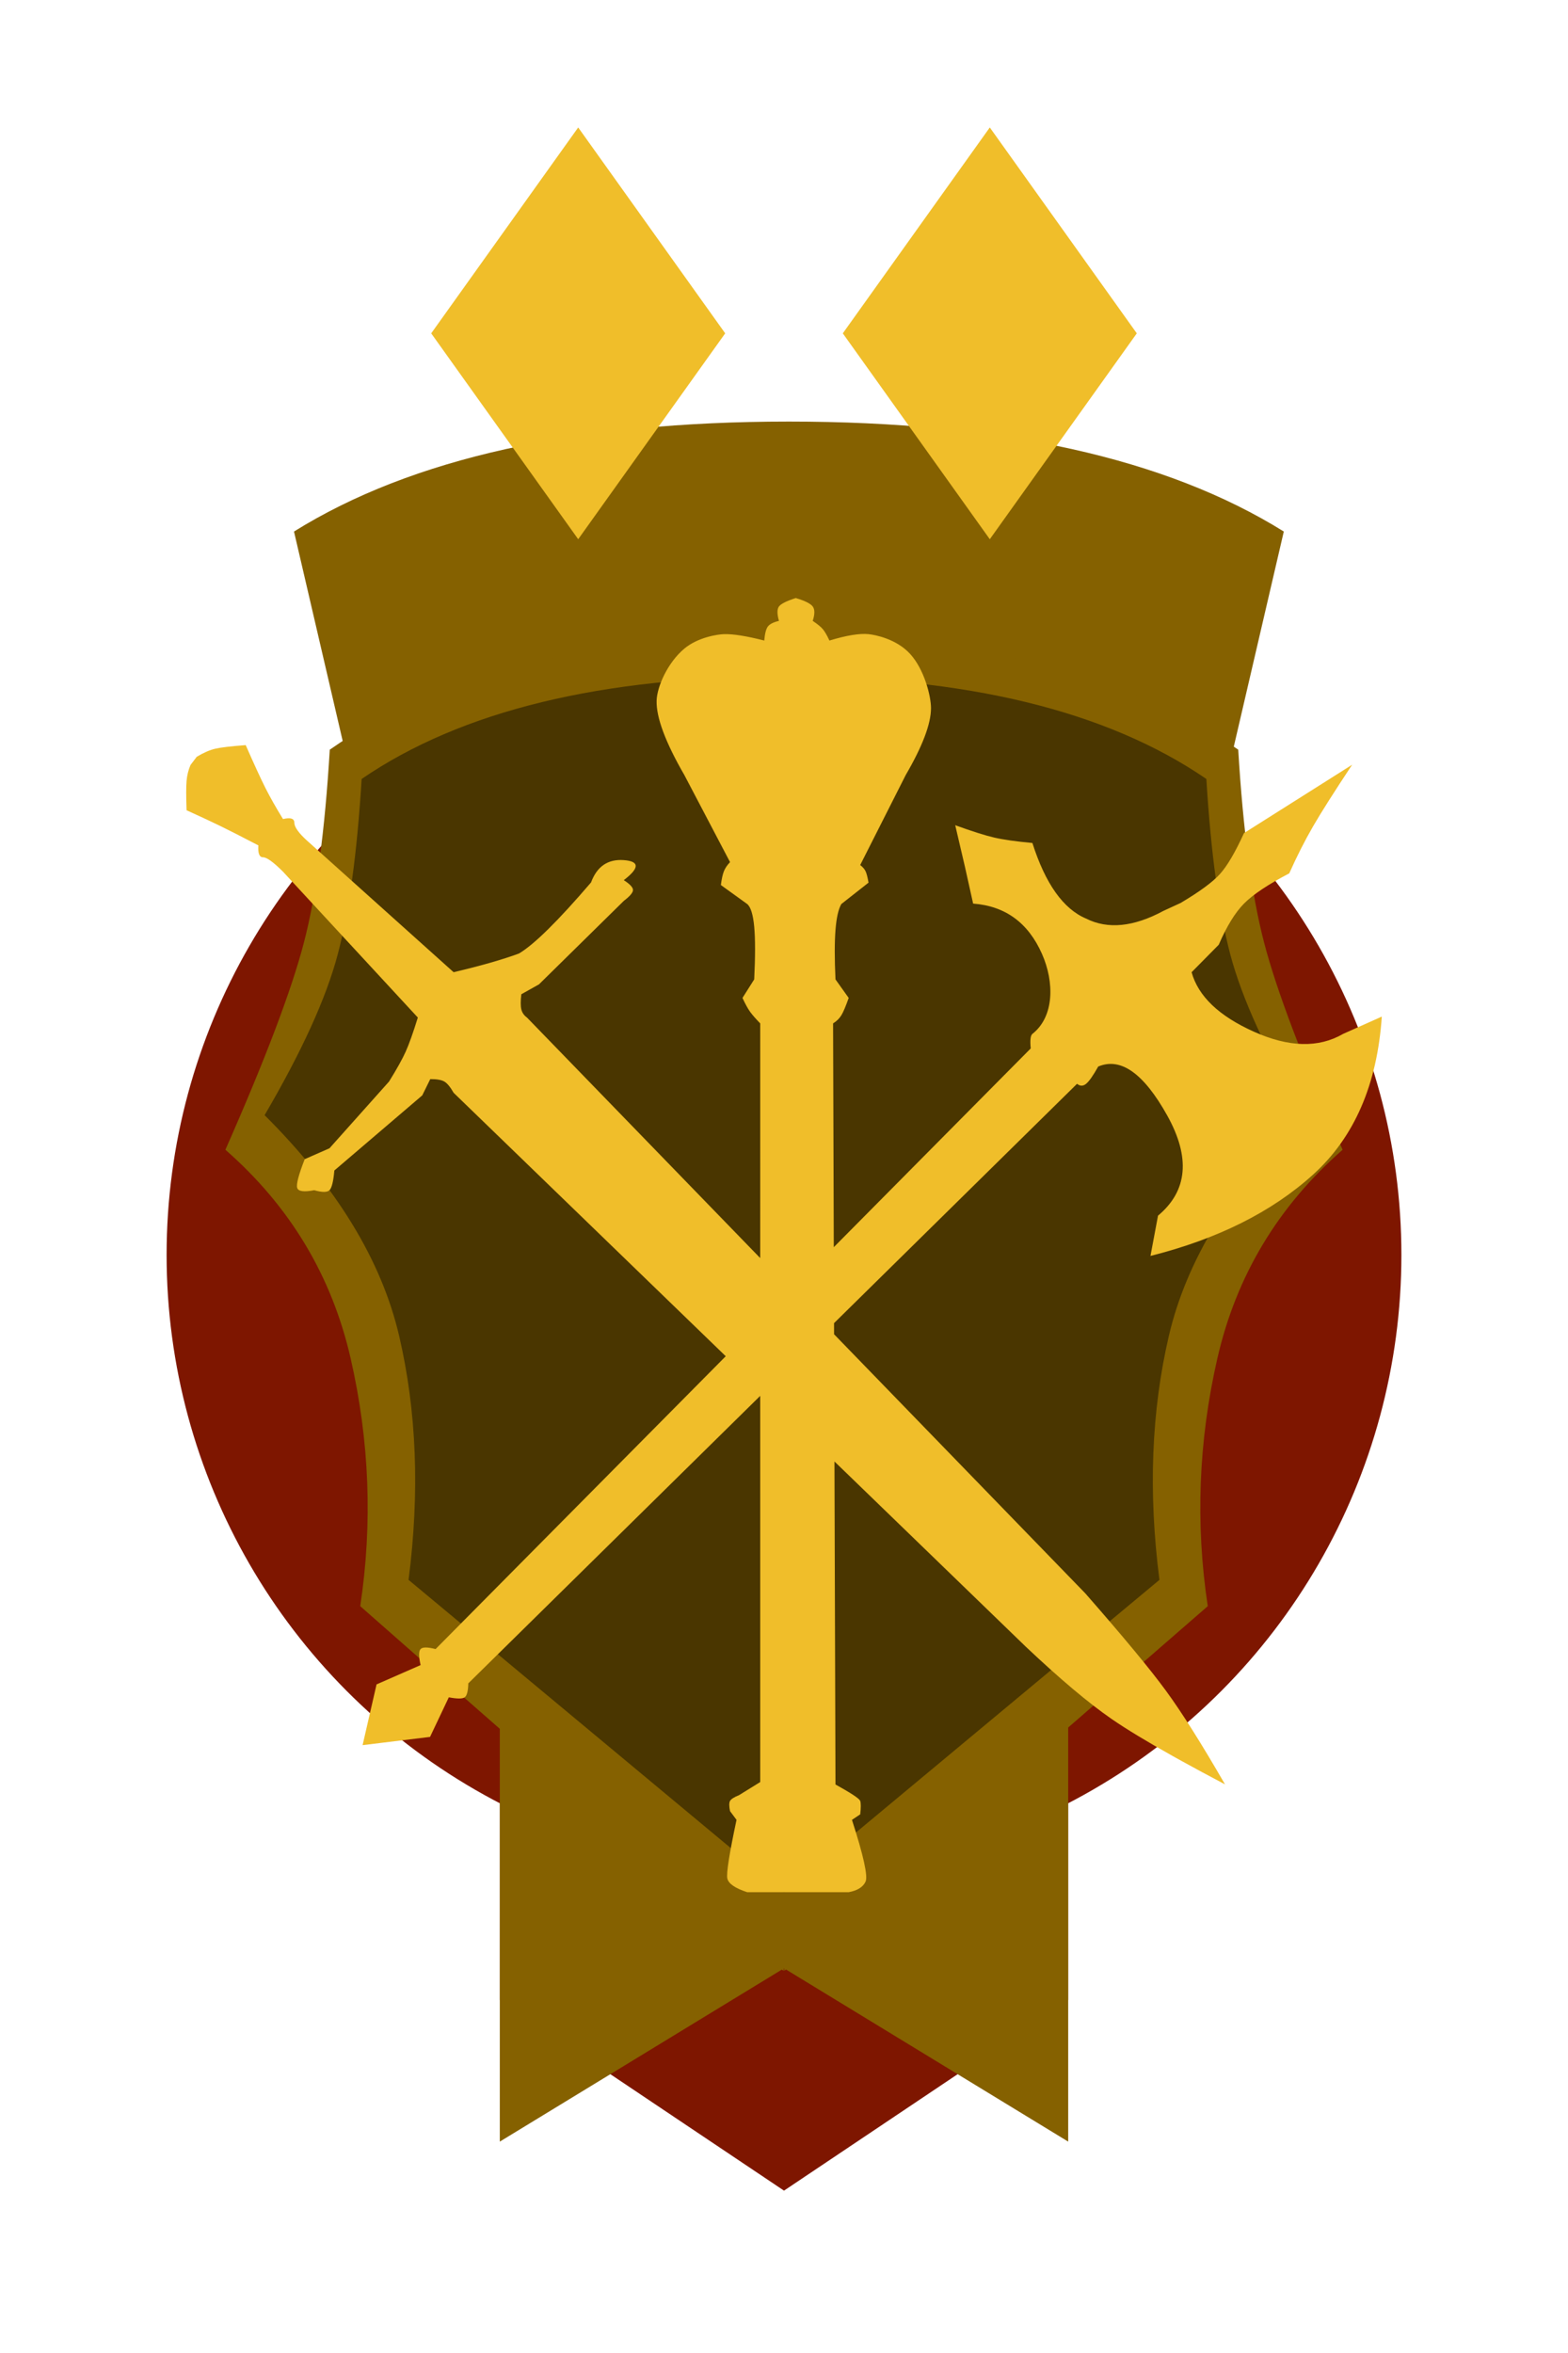 <?xml version="1.0" encoding="UTF-8"?>
<svg width="160px" height="240px" viewBox="0 0 160 240" version="1.1" xmlns="http://www.w3.org/2000/svg" xmlns:xlink="http://www.w3.org/1999/xlink">
    <title>solo_conqueror_2</title>
    <g id="solo_conqueror_2" stroke="none" stroke-width="1" fill="none" fill-rule="evenodd">
        <circle id="Oval-Copy-11" fill="#7E1600" cx="80" cy="128" r="63"></circle>
        <polygon id="Rectangle-Copy-65" fill="#7E1600" points="51 168 109 168 109 204 80 223.44 51 204"></polygon>
        <polygon id="Rectangle-Copy-66" fill="#856100" points="51 163 109 163 109 218.44 80 200.76 51 218.44"></polygon>
        <path d="M30,54.215 C42,46.738 58.833,43 80.5,43 C102.167,43 119,46.738 131,54.215 L121,97.215 L40,97.215 L30,54.215 Z" id="Rectangle-Copy-67" fill="#856100"></path>
        <path d="M33.65,76.465 C44.583,68.822 60.033,65 80,65 L79.976,201 C79.301,201 64.895,188.608 36.759,163.825 C38.032,155.397 37.706,146.974 35.781,138.557 C33.855,130.14 29.595,123.045 23,117.273 C27.073,108.044 29.742,101.005 31.008,96.154 C32.274,91.304 33.154,84.741 33.65,76.465 Z M126.35,76.465 C115.417,68.822 99.967,65 80,65 L80.024,201 C80.353,201 94.759,188.608 123.241,163.825 C121.968,155.397 122.294,146.974 124.219,138.557 C126.145,130.14 130.405,123.045 137,117.273 C132.927,108.044 130.258,101.005 128.992,96.154 C127.726,91.304 126.846,84.741 126.35,76.465 Z" id="Combined-Shape-Copy-22" fill="#856100"></path>
        <path d="M80,69 L79.978,193 L41.69,161.143 C42.839,152.225 42.519,143.928 40.728,136.254 C38.938,128.579 34.362,121.076 27,113.743 C30.787,107.273 33.269,101.828 34.446,97.405 C35.623,92.983 36.442,86.999 36.902,79.454 C47.068,72.485 61.434,69 80,69 Z M80,69 C98.566,69 112.932,72.485 123.098,79.454 C123.558,86.999 124.377,92.983 125.554,97.405 C126.731,101.828 129.213,107.273 133,113.743 C125.638,121.076 121.062,128.579 119.272,136.254 C117.481,143.928 117.161,152.225 118.31,161.143 L80.022,193 Z" id="Combined-Shape-Copy-25" fill="#000000" opacity="0.446"></path>
        <g id="Group-3-Copy-11" transform="translate(44, 13)" fill="#F0BE2A">
            <polygon id="Polygon-Copy-43" points="57 0 72 21 57 42 42 21"></polygon>
            <polygon id="Polygon-Copy-48" points="15 0 30 21 15 42 0 21"></polygon>
        </g>
        <path d="M81.199,61 C82.133,61.276 82.71,61.563 82.931,61.86 C83.152,62.156 83.152,62.646 82.931,63.328 C83.416,63.654 83.759,63.934 83.959,64.17 C84.159,64.405 84.385,64.793 84.636,65.334 C86.377,64.806 87.707,64.588 88.625,64.681 C89.302,64.749 91.468,65.165 92.871,66.699 C94.322,68.286 95,71.01 95,72.228 C95,73.825 94.139,76.102 92.416,79.06 L87.776,88.232 C88.037,88.433 88.219,88.645 88.324,88.866 C88.429,89.088 88.529,89.476 88.625,90.029 L85.85,92.211 C85.549,92.732 85.35,93.617 85.253,94.865 C85.155,96.113 85.155,97.79 85.253,99.896 L86.601,101.786 C86.298,102.647 86.048,103.238 85.85,103.56 C85.653,103.882 85.373,104.157 85.009,104.385 L85.08,127.209 L105.176,106.937 C105.095,106.102 105.152,105.608 105.347,105.455 C107.594,103.691 107.594,100.166 106.327,97.3 C104.922,94.12 102.579,92.409 99.299,92.165 C98.948,90.564 98.666,89.298 98.453,88.366 C98.24,87.434 97.913,86.036 97.472,84.17 C99.216,84.801 100.549,85.223 101.469,85.434 C102.389,85.646 103.681,85.829 105.347,85.983 C106.67,90.138 108.497,92.708 110.827,93.694 C113.047,94.808 115.676,94.546 118.716,92.908 L120.473,92.099 C122.399,90.957 123.733,89.978 124.473,89.161 C125.214,88.345 126.036,86.949 126.938,84.974 L137.976,78 C136.159,80.737 134.829,82.832 133.987,84.285 C133.145,85.738 132.335,87.337 131.555,89.081 C129.385,90.219 127.845,91.247 126.938,92.165 C126.031,93.083 125.172,94.482 124.361,96.362 L121.592,99.164 C122.266,101.61 124.384,103.633 127.948,105.231 C131.511,106.829 134.546,106.904 137.052,105.455 L141,103.691 C140.528,110.632 138.19,116.004 133.987,119.807 C129.785,123.61 124.254,126.375 117.395,128.102 L118.165,123.993 C121.185,121.473 121.497,118.065 119.1,113.769 C116.703,109.474 114.356,107.812 112.061,108.786 C111.546,109.707 111.135,110.294 110.827,110.545 C110.519,110.797 110.211,110.797 109.903,110.545 L85.105,134.958 L85.108,136.09 L110.744,162.517 C114.624,166.943 117.373,170.261 118.99,172.472 C120.607,174.682 122.611,177.858 125,182 C123.389,181.152 121.914,180.358 120.575,179.618 L119.702,179.133 C117.002,177.622 114.907,176.352 113.417,175.322 C111.064,173.697 108.146,171.239 104.663,167.95 L85.149,149.067 L85.253,182.013 C86.774,182.853 87.61,183.399 87.758,183.651 L87.776,183.688 C87.856,183.92 87.856,184.378 87.776,185.061 L86.934,185.62 C88.112,189.268 88.575,191.368 88.324,191.92 C88.073,192.471 87.498,192.831 86.601,193 L76.248,193 C75.004,192.592 74.327,192.124 74.217,191.595 C74.107,191.067 74.42,189.075 75.156,185.62 L74.494,184.732 C74.389,184.223 74.389,183.875 74.494,183.688 C74.6,183.501 74.908,183.304 75.417,183.098 L77.574,181.764 L77.573,142.374 L47.786,171.699 C47.767,172.485 47.645,172.959 47.417,173.122 C47.19,173.284 46.65,173.284 45.797,173.122 L43.882,177.16 L37,178 L38.424,171.804 L42.917,169.835 C42.719,168.956 42.719,168.411 42.917,168.2 C43.114,167.989 43.625,167.989 44.449,168.2 L74.055,138.332 L46.286,111.46 C45.95,110.87 45.637,110.489 45.344,110.318 C45.052,110.147 44.572,110.063 43.905,110.066 L43.087,111.727 L34.117,119.388 C34.02,120.499 33.855,121.169 33.621,121.398 C33.387,121.627 32.868,121.627 32.063,121.398 C31.015,121.6 30.435,121.521 30.325,121.16 C30.214,120.799 30.471,119.823 31.094,118.232 L33.621,117.121 L39.696,110.318 C40.482,109.055 41.049,108.038 41.396,107.267 C41.743,106.497 42.156,105.337 42.636,103.787 L28.878,88.909 C27.898,87.931 27.219,87.442 26.843,87.442 C26.466,87.442 26.306,87.037 26.363,86.228 C24.733,85.378 23.469,84.734 22.57,84.294 C21.671,83.854 20.494,83.304 19.038,82.644 C18.987,81.232 18.987,80.234 19.038,79.65 C19.089,79.067 19.224,78.524 19.443,78.022 L20.075,77.191 C20.759,76.779 21.383,76.506 21.948,76.371 C22.513,76.237 23.555,76.113 25.072,76 C25.945,77.986 26.617,79.447 27.089,80.382 C27.561,81.316 28.157,82.37 28.878,83.542 C29.65,83.359 30.035,83.484 30.035,83.919 C30.035,84.353 30.474,84.968 31.352,85.762 L46.286,99.162 C49.054,98.51 51.277,97.875 52.953,97.257 C54.493,96.35 56.945,93.933 60.31,90.007 C60.917,88.37 62.031,87.611 63.652,87.73 C65.273,87.849 65.273,88.531 63.652,89.774 C64.278,90.177 64.591,90.511 64.591,90.777 C64.591,91.042 64.278,91.413 63.652,91.89 L55,100.401 L53.197,101.412 C53.115,102.102 53.115,102.616 53.197,102.953 C53.279,103.291 53.471,103.569 53.773,103.787 L77.573,128.321 L77.574,104.385 C77.141,103.939 76.815,103.568 76.594,103.273 L76.506,103.151 C76.288,102.839 76.04,102.384 75.763,101.786 L76.96,99.896 C77.074,97.55 77.074,95.759 76.96,94.523 C76.845,93.287 76.608,92.516 76.248,92.211 L73.558,90.271 C73.638,89.65 73.74,89.182 73.867,88.866 C73.993,88.551 74.202,88.24 74.494,87.934 L69.836,79.06 C67.899,75.71 66.955,73.178 67.002,71.464 C67.041,70.046 68.122,67.582 69.836,66.153 C71.233,64.989 73.245,64.7 73.867,64.681 C74.79,64.652 76.163,64.869 77.987,65.334 C78.044,64.631 78.166,64.155 78.353,63.905 C78.539,63.655 78.917,63.463 79.485,63.328 C79.284,62.622 79.284,62.133 79.485,61.86 C79.686,61.587 80.258,61.3 81.199,61 Z" id="Combined-Shape" fill="#F0BE2A"></path>
    </g>
</svg>